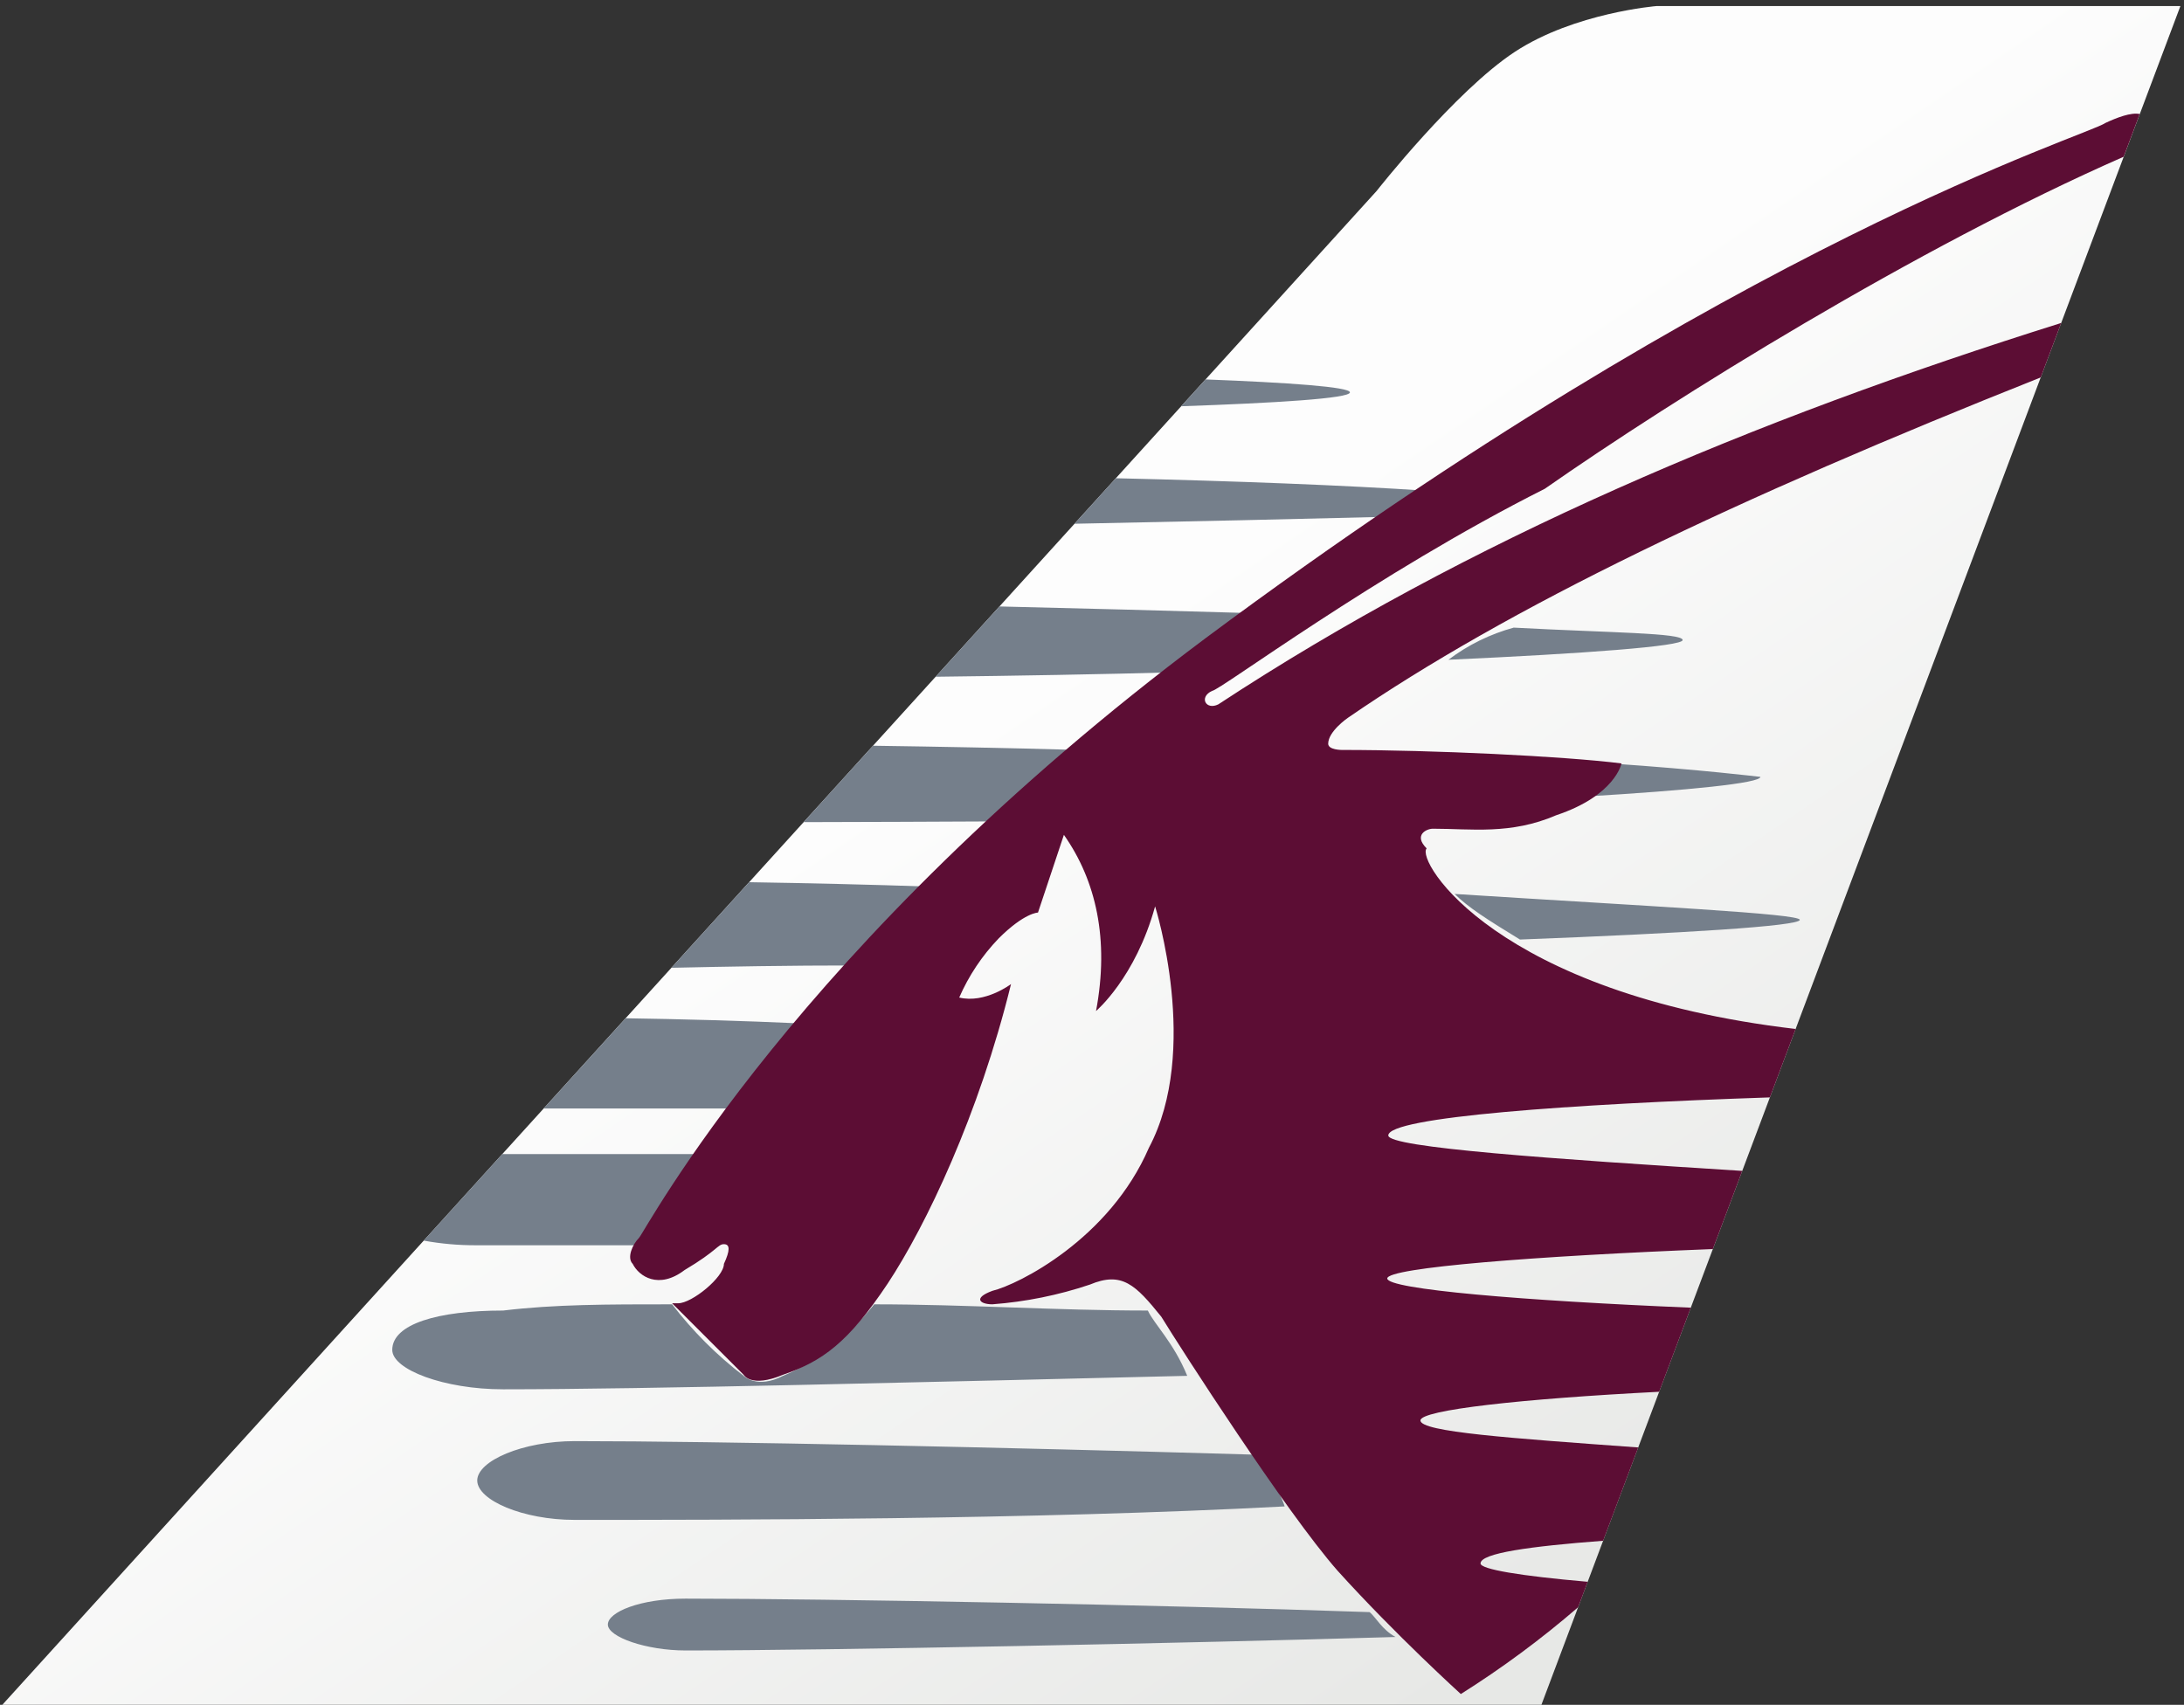 <svg width="301" height="235" viewBox="0 0 301 235" fill="none" xmlns="http://www.w3.org/2000/svg">
<rect x="0" y="0" width="301" height="235" fill="#333333" stroke="none"/>
<path d="M0.322 234.991H212.439L300.505 0.831H228.347C228.347 0.831 217.004 1.738 208.765 7.152C200.526 12.566 189.716 26.336 189.716 26.336L0.322 234.991Z" fill="url(#paint0_linear)"/>
<path d="M83.774 223.931C83.774 222.217 88.202 220.359 94.487 220.359C114.201 220.359 160.054 221.217 188.767 222.218C189.623 222.931 190.481 224.646 192.337 225.646C163.625 226.503 114.201 227.503 94.487 227.503C89.059 227.502 83.774 225.646 83.774 223.931ZM65.774 204.076C65.774 201.362 72.06 198.648 79.201 198.648C98.915 198.648 138.483 199.504 172.623 200.504C174.481 203.218 176.194 204.932 177.052 207.647C142.052 209.504 99.772 209.504 79.201 209.504C72.061 209.504 65.775 206.79 65.775 204.076H65.774ZM54.061 186.076C54.061 182.505 60.347 180.648 69.346 180.648C76.487 179.79 83.63 179.79 92.63 179.79C95.471 183.493 98.785 186.806 102.487 189.647C102.487 189.647 104.343 191.504 107.915 189.647C112.342 187.789 116.056 185.218 120.485 179.79C133.054 179.79 145.626 180.648 158.196 180.648C159.052 182.505 161.767 185.076 163.624 189.648C127.624 190.505 89.058 191.505 69.346 191.505C61.204 191.505 54.063 188.792 54.063 186.077L54.061 186.076ZM65.631 171.649C63.204 171.66 60.781 171.445 58.394 171.008L69.221 159.079H96.203C90.773 167.221 89.06 170.793 88.06 171.65L65.631 171.649ZM74.931 152.793L86.221 140.359C93.694 140.474 101.984 140.687 110.634 141.081C107.063 145.509 104.348 149.223 101.634 152.795L74.931 152.793ZM103.241 121.604C111.241 121.731 119.749 121.925 128.487 122.223C124.526 125.436 120.933 129.077 117.772 133.08C108.779 133.08 100.259 133.229 92.531 133.403L103.241 121.604ZM200.482 123.223C227.337 124.937 248.05 125.937 248.05 126.794C248.05 127.651 231.908 128.651 209.481 129.508C205.05 126.796 202.336 125.081 200.48 123.225L200.482 123.223ZM120.317 102.792C129.389 102.919 138.866 103.102 148.343 103.368C144.772 106.938 141.201 109.652 137.63 113.224C128.344 113.273 119.276 113.305 110.755 113.324L120.317 102.792ZM221.906 105.231C234.477 106.089 242.62 107.087 242.62 107.087C242.62 107.945 232.763 108.945 218.336 109.801C221.05 107.94 221.906 106.084 221.906 105.231ZM137.742 83.594C149.307 83.868 161.19 84.183 172.482 84.514C170.625 85.37 168.91 87.228 167.054 88.085C165.339 89.942 163.625 90.942 162.625 92.655C151.46 92.955 139.952 93.155 128.947 93.283L137.742 83.594ZM208.621 86.513C221.905 87.228 231.905 87.228 231.905 88.228C231.905 89.084 218.478 90.084 199.622 90.942C202.312 88.906 205.367 87.403 208.621 86.513ZM153.784 65.921C169.953 66.297 185.64 66.892 196.766 67.658C194.908 68.515 193.195 70.372 191.338 71.228C179.555 71.528 163.845 71.887 148.089 72.196L153.784 65.921ZM166.148 52.3C177.463 52.735 186.048 53.327 186.048 54.087C186.048 54.922 175.718 55.554 162.787 55.998L166.148 52.3Z" fill="#757F8B"/>
<path d="M184.338 216.503C177.196 208.361 162.769 185.934 160.054 181.503C156.483 177.074 154.626 175.217 150.198 177.074C145.852 178.534 141.341 179.445 136.77 179.788C135.056 179.788 134.056 178.931 136.77 177.931C140.341 177.073 152.911 170.789 158.34 158.218C165.481 144.79 159.197 124.935 159.197 124.935C156.483 134.791 151.055 139.362 151.055 139.362C152.912 129.506 151.055 121.362 146.627 115.078L143.056 125.792C143.056 125.792 141.198 125.792 137.627 129.363C135.351 131.735 133.513 134.492 132.199 137.505C135.77 138.362 139.341 135.647 139.341 135.647C134.913 153.647 127.627 168.931 122.341 176.93C116.912 185.072 113.341 187.644 107.913 189.5C103.485 191.357 102.485 189.5 102.485 189.5L92.628 179.643H93.486C95.343 179.643 99.771 176.073 99.771 174.215C100.629 172.358 100.629 171.501 99.771 171.501C98.913 171.501 98.914 172.358 94.343 175.072C90.772 177.786 88.057 175.929 87.201 174.214C86.344 173.357 87.201 171.5 88.058 170.643C88.915 169.786 109.628 130.218 166.195 87.936C239.903 33.083 287.472 18.798 290.185 16.941C291.694 16.241 293.675 15.454 294.901 15.719L292.687 21.605C264.021 34.19 230.862 54.831 212.907 67.372C189.621 79.085 168.053 95.231 167.053 95.231C165.196 96.089 166.196 97.945 167.911 97.089C202.304 74.489 241.341 57.937 284.077 44.518L281.253 52.026C239.165 68.757 207.764 83.8 185.766 98.946C185.766 98.946 183.052 100.803 183.052 102.517C183.052 103.374 184.909 103.374 184.909 103.374C197.479 103.374 215.478 104.232 223.478 105.232C223.478 105.232 222.621 109.66 214.478 112.374C208.193 115.088 202.765 114.232 197.478 114.232C196.621 114.232 194.764 115.089 196.621 116.946C195.078 118.63 206.211 136.985 247.476 141.836L243.929 151.268C216.401 152.191 191.335 153.978 191.335 156.514C191.335 158.188 213.987 159.747 240.119 161.399L236.067 172.173C211.751 173.127 191.193 174.732 191.193 176.227C191.193 177.722 209.96 179.296 233.029 180.253L228.67 191.845C209.748 192.809 195.765 194.354 195.765 195.797C195.765 197.382 208.137 198.238 225.784 199.52L220.947 212.382C210.895 213.149 204.047 214.082 204.047 215.51C204.047 216.31 209.466 217.224 218.817 218.038L217.497 221.547C212.416 225.933 207.013 229.932 201.333 233.509C201.333 233.509 192.338 225.359 184.338 216.503Z" fill="#5C0D34"/>
<defs>
<linearGradient id="paint0_linear" x1="116.193" y1="112.291" x2="199.312" y2="234.35" gradientUnits="userSpaceOnUse">
<stop stop-color="#FDFDFD"/>
<stop offset="1" stop-color="#E7E8E6"/>
</linearGradient>
</defs>
</svg>
